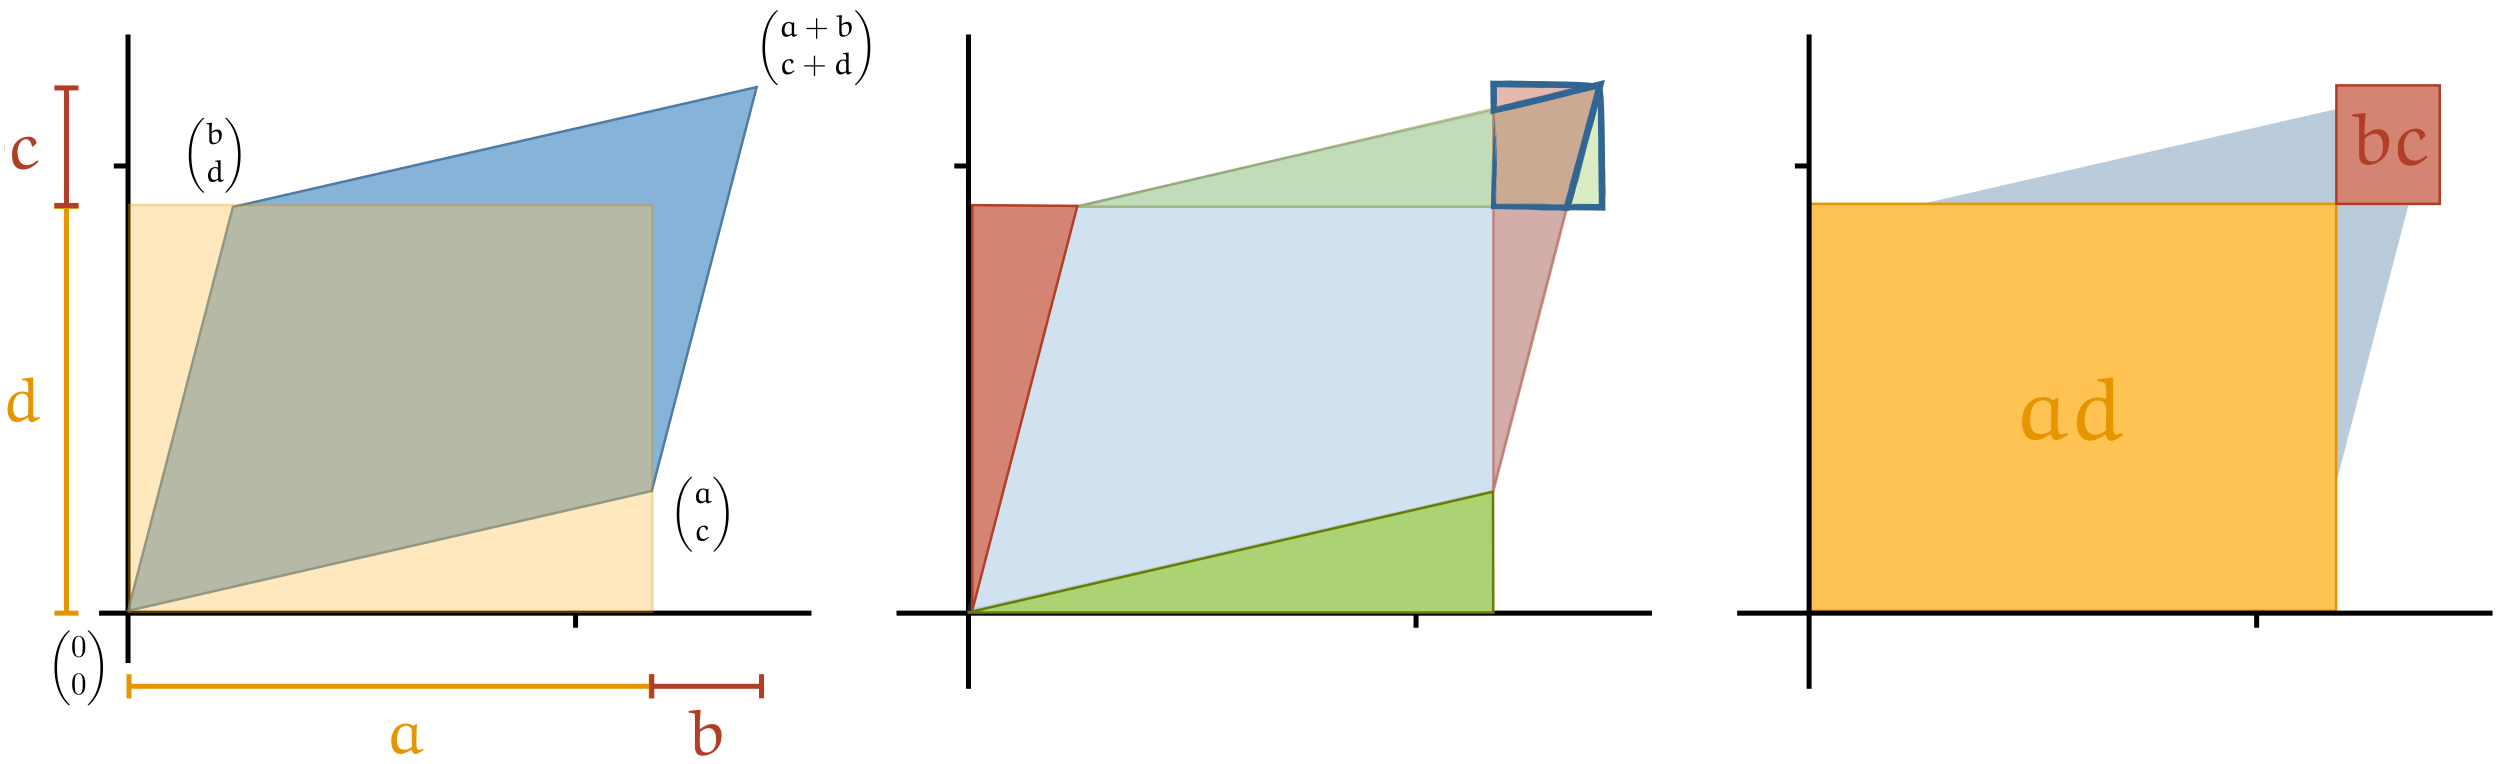 <?xml version="1.0" encoding="UTF-8"?>
<svg xmlns="http://www.w3.org/2000/svg" xmlns:xlink="http://www.w3.org/1999/xlink" width="771.194pt" height="235.691pt" viewBox="0 0 771.194 235.691" version="1.1">
<defs>
<g>
<symbol overflow="visible" id="glyph0-0">
<path style="stroke:none;" d=""/>
</symbol>
<symbol overflow="visible" id="glyph0-1">
<path style="stroke:none;" d="M 5.078 11.172 C 5.078 7.375 4.203 3.578 1.766 0.688 C 1.562 0.469 1.203 0.078 0.812 -0.266 C 0.688 -0.391 0.672 -0.391 0.531 -0.391 C 0.422 -0.391 0.344 -0.391 0.344 -0.281 C 0.344 -0.25 0.375 -0.219 0.391 -0.188 C 0.734 0.156 1.375 0.797 2.016 1.844 C 3.578 4.328 4.281 7.453 4.281 11.156 C 4.281 13.75 3.922 17.078 2.344 19.953 C 1.578 21.312 0.781 22.125 0.375 22.516 C 0.359 22.547 0.344 22.578 0.344 22.609 C 0.344 22.703 0.422 22.703 0.531 22.703 C 0.672 22.703 0.688 22.703 0.844 22.562 C 4.062 19.625 5.078 15.219 5.078 11.172 Z M 5.078 11.172 "/>
</symbol>
<symbol overflow="visible" id="glyph0-2">
<path style="stroke:none;" d="M 6.734 22.609 C 6.734 22.578 6.719 22.547 6.703 22.516 C 6.344 22.172 5.703 21.516 5.047 20.484 C 3.5 18 2.797 14.875 2.797 11.172 C 2.797 8.578 3.141 5.234 4.734 2.375 C 5.5 1 6.281 0.219 6.703 -0.219 C 6.734 -0.234 6.734 -0.266 6.734 -0.281 C 6.734 -0.391 6.672 -0.391 6.531 -0.391 C 6.406 -0.391 6.375 -0.391 6.234 -0.234 C 3.016 2.688 2 7.109 2 11.156 C 2 14.938 2.875 18.75 5.312 21.625 C 5.5 21.844 5.875 22.25 6.266 22.594 C 6.375 22.703 6.406 22.703 6.531 22.703 C 6.672 22.703 6.734 22.703 6.734 22.609 Z M 6.734 22.609 "/>
</symbol>
<symbol overflow="visible" id="glyph1-0">
<path style="stroke:none;" d=""/>
</symbol>
<symbol overflow="visible" id="glyph1-1">
<path style="stroke:none;" d="M 4.172 -4.141 C 3.859 -4.375 3.453 -4.484 3.141 -4.484 C 1.5 -4.484 0.844 -3.141 0.844 -1.781 C 0.844 -0.922 1.188 0.109 2.266 0.109 C 2.812 0.109 3.359 -0.188 3.828 -0.484 L 3.969 -0.453 C 4.031 -0.125 4.172 0.109 4.531 0.109 C 4.828 0.109 5.344 -0.219 5.734 -0.438 L 5.672 -0.672 C 5.469 -0.594 5.172 -0.5 5.047 -0.5 C 4.531 -0.5 4.672 -1.703 4.672 -2.297 C 4.672 -3 4.688 -3.703 4.719 -4.406 L 4.672 -4.453 Z M 3.953 -0.953 C 3.672 -0.734 3.312 -0.516 2.938 -0.516 C 2.578 -0.516 2.188 -0.594 1.984 -0.922 C 1.766 -1.25 1.703 -1.672 1.719 -2.062 C 1.734 -3.047 2.016 -3.578 2.234 -3.781 C 2.484 -4.016 2.797 -4.141 3.141 -4.141 C 3.391 -4.141 3.625 -4.016 3.797 -3.828 C 3.953 -3.672 3.953 -3.422 3.953 -3.172 Z M 3.953 -0.953 "/>
</symbol>
<symbol overflow="visible" id="glyph1-2">
<path style="stroke:none;" d="M 0.266 -6.359 L 0.266 -6.156 C 1.094 -6.031 1.172 -6.109 1.172 -5.766 L 1.172 -1.188 C 1.172 -0.109 1.797 0.094 2.297 0.094 C 3.391 0.094 4.516 -0.672 4.844 -1.703 C 4.984 -2.125 5.031 -2.547 5.031 -2.969 C 5.031 -3.766 4.578 -4.5 3.672 -4.5 C 3.016 -4.5 2.469 -4.172 1.953 -3.797 L 1.875 -3.844 C 1.875 -3.953 1.875 -4.047 1.875 -4.156 C 1.875 -4.953 1.922 -5.734 2 -6.516 L 1.938 -6.578 L 0.312 -6.406 Z M 1.906 -3.344 C 2.281 -3.672 2.719 -3.906 3.219 -3.906 C 3.594 -3.906 3.828 -3.688 3.953 -3.5 C 4.078 -3.297 4.234 -2.891 4.234 -2.188 C 4.234 -1.297 3.844 -0.359 2.812 -0.359 C 1.969 -0.359 1.875 -1.109 1.875 -2.203 C 1.875 -2.578 1.891 -3.016 1.906 -3.344 Z M 1.906 -3.344 "/>
</symbol>
<symbol overflow="visible" id="glyph1-3">
<path style="stroke:none;" d="M 4.188 -1.094 L 4.094 -1.109 C 3.672 -0.75 3.203 -0.453 2.625 -0.453 C 1.5 -0.453 1.266 -1.562 1.266 -2.391 C 1.266 -3.234 1.703 -4.203 2.516 -4.203 C 2.938 -4.203 3.25 -3.828 3.344 -3.172 L 3.5 -3.125 L 4.016 -3.625 C 3.969 -4.172 3.531 -4.578 2.906 -4.578 C 1.484 -4.578 0.469 -3.531 0.469 -2.094 C 0.469 -1.141 0.562 0.188 2.141 0.188 C 3 0.188 3.703 -0.344 4.297 -0.922 Z M 4.188 -1.094 "/>
</symbol>
<symbol overflow="visible" id="glyph1-4">
<path style="stroke:none;" d="M 3.016 -6.359 L 3.031 -6.141 C 3.344 -6.141 3.797 -6.125 3.906 -5.797 C 3.969 -5.547 3.969 -4.844 3.969 -4.344 L 3.906 -4.297 C 3.641 -4.391 3.391 -4.453 3.109 -4.453 C 1.547 -4.453 0.828 -3.078 0.828 -1.734 C 0.828 -0.875 1.172 0.172 2.266 0.172 C 2.828 0.172 3.453 -0.188 3.938 -0.516 C 3.953 -0.188 4.125 0.188 4.5 0.188 C 4.875 0.188 5.375 -0.156 5.75 -0.422 L 5.672 -0.641 C 5.484 -0.562 5.172 -0.469 5.078 -0.469 C 4.797 -0.469 4.734 -0.781 4.719 -1.062 L 4.719 -6.5 L 4.641 -6.578 L 3.078 -6.391 Z M 3.938 -0.922 C 3.672 -0.656 3.141 -0.469 2.797 -0.469 C 1.938 -0.469 1.672 -1.281 1.672 -1.953 C 1.672 -2.859 2 -4.125 3.078 -4.125 C 3.875 -4.125 3.969 -3.5 3.969 -2.984 Z M 3.938 -0.922 "/>
</symbol>
<symbol overflow="visible" id="glyph2-0">
<path style="stroke:none;" d=""/>
</symbol>
<symbol overflow="visible" id="glyph2-1">
<path style="stroke:none;" d="M 3.812 -2.656 L 3.812 -5.641 L 3.422 -5.578 L 3.422 -2.656 L 0.516 -2.656 L 0.438 -2.266 L 3.422 -2.266 L 3.422 0.719 L 3.812 0.641 L 3.812 -2.266 L 6.781 -2.266 L 6.828 -2.656 Z M 3.812 -2.656 "/>
</symbol>
<symbol overflow="visible" id="glyph3-0">
<path style="stroke:none;" d=""/>
</symbol>
<symbol overflow="visible" id="glyph3-1">
<path style="stroke:none;" d="M 4.422 -3.078 C 4.422 -3.844 4.375 -4.625 4.047 -5.328 C 3.594 -6.25 2.812 -6.406 2.406 -6.406 C 1.828 -6.406 1.125 -6.156 0.734 -5.266 C 0.422 -4.594 0.375 -3.844 0.375 -3.078 C 0.375 -2.359 0.406 -1.484 0.812 -0.766 C 1.219 0.016 1.922 0.219 2.391 0.219 C 2.922 0.219 3.641 0.016 4.078 -0.906 C 4.375 -1.562 4.422 -2.312 4.422 -3.078 Z M 2.391 0 C 2.016 0 1.453 -0.234 1.281 -1.172 C 1.172 -1.734 1.172 -2.625 1.172 -3.203 C 1.172 -3.812 1.172 -4.453 1.25 -4.969 C 1.438 -6.109 2.156 -6.203 2.391 -6.203 C 2.719 -6.203 3.344 -6.031 3.531 -5.078 C 3.625 -4.531 3.625 -3.797 3.625 -3.203 C 3.625 -2.469 3.625 -1.812 3.516 -1.203 C 3.375 -0.281 2.828 0 2.391 0 Z M 2.391 0 "/>
</symbol>
<symbol overflow="visible" id="glyph4-0">
<path style="stroke:none;" d=""/>
</symbol>
<symbol overflow="visible" id="glyph4-1">
<path style="stroke:none;" d="M 12.047 -11.969 C 11.156 -12.609 9.953 -12.953 9.062 -12.953 C 4.344 -12.953 2.453 -9.062 2.453 -5.141 C 2.453 -2.641 3.453 0.328 6.531 0.328 C 8.156 0.328 9.703 -0.531 11.062 -1.422 L 11.484 -1.312 C 11.656 -0.359 12.047 0.328 13.078 0.328 C 13.969 0.328 15.469 -0.609 16.578 -1.281 L 16.375 -1.938 C 15.797 -1.719 14.969 -1.438 14.578 -1.438 C 13.078 -1.438 13.484 -4.922 13.484 -6.641 C 13.484 -8.672 13.547 -10.672 13.656 -12.703 L 13.516 -12.828 Z M 11.438 -2.75 C 10.594 -2.109 9.562 -1.5 8.484 -1.5 C 7.453 -1.5 6.312 -1.719 5.734 -2.641 C 5.094 -3.609 4.922 -4.812 4.953 -5.969 C 5 -8.781 5.812 -10.312 6.453 -10.922 C 7.172 -11.609 8.094 -11.969 9.094 -11.969 C 9.797 -11.969 10.484 -11.578 10.984 -11.062 C 11.438 -10.578 11.438 -9.859 11.438 -9.141 Z M 11.438 -2.75 "/>
</symbol>
<symbol overflow="visible" id="glyph4-2">
<path style="stroke:none;" d="M 8.734 -18.328 L 8.766 -17.719 C 9.672 -17.719 10.984 -17.703 11.297 -16.719 C 11.484 -16 11.453 -14 11.484 -12.531 L 11.297 -12.422 C 10.547 -12.672 9.797 -12.828 8.984 -12.828 C 4.484 -12.828 2.391 -8.891 2.391 -5 C 2.391 -2.531 3.359 0.5 6.531 0.5 C 8.172 0.5 9.953 -0.531 11.375 -1.5 C 11.438 -0.531 11.938 0.531 13.016 0.531 C 14.094 0.531 15.516 -0.469 16.609 -1.219 L 16.375 -1.859 C 15.828 -1.641 14.969 -1.328 14.688 -1.328 C 13.844 -1.328 13.688 -2.25 13.625 -3.062 L 13.625 -18.75 L 13.406 -19 L 8.875 -18.453 Z M 11.375 -2.641 C 10.625 -1.891 9.062 -1.328 8.094 -1.328 C 5.594 -1.328 4.812 -3.688 4.812 -5.641 C 4.812 -8.25 5.75 -11.891 8.875 -11.891 C 11.188 -11.891 11.484 -10.109 11.484 -8.609 Z M 11.375 -2.641 "/>
</symbol>
<symbol overflow="visible" id="glyph5-0">
<path style="stroke:none;" d=""/>
</symbol>
<symbol overflow="visible" id="glyph5-1">
<path style="stroke:none;" d="M 8.5 -8.453 C 7.875 -8.906 7.031 -9.141 6.406 -9.141 C 3.062 -9.141 1.734 -6.391 1.734 -3.625 C 1.734 -1.859 2.438 0.234 4.609 0.234 C 5.75 0.234 6.859 -0.375 7.812 -1 L 8.109 -0.922 C 8.234 -0.25 8.5 0.234 9.234 0.234 C 9.859 0.234 10.922 -0.438 11.703 -0.906 L 11.562 -1.375 C 11.156 -1.219 10.562 -1.016 10.297 -1.016 C 9.234 -1.016 9.531 -3.469 9.531 -4.688 C 9.531 -6.125 9.562 -7.531 9.641 -8.969 L 9.547 -9.062 Z M 8.078 -1.938 C 7.484 -1.484 6.75 -1.062 5.984 -1.062 C 5.266 -1.062 4.453 -1.219 4.047 -1.859 C 3.594 -2.547 3.469 -3.391 3.5 -4.219 C 3.531 -6.203 4.109 -7.281 4.562 -7.719 C 5.062 -8.203 5.719 -8.453 6.422 -8.453 C 6.906 -8.453 7.406 -8.188 7.766 -7.812 C 8.078 -7.484 8.078 -6.969 8.078 -6.453 Z M 8.078 -1.938 "/>
</symbol>
<symbol overflow="visible" id="glyph5-2">
<path style="stroke:none;" d="M 6.172 -12.953 L 6.188 -12.516 C 6.828 -12.516 7.766 -12.5 7.969 -11.812 C 8.109 -11.297 8.094 -9.891 8.109 -8.844 L 7.969 -8.766 C 7.438 -8.953 6.906 -9.062 6.344 -9.062 C 3.156 -9.062 1.688 -6.281 1.688 -3.531 C 1.688 -1.781 2.375 0.359 4.609 0.359 C 5.781 0.359 7.031 -0.375 8.031 -1.062 C 8.078 -0.375 8.422 0.375 9.188 0.375 C 9.953 0.375 10.953 -0.328 11.719 -0.859 L 11.562 -1.312 C 11.172 -1.156 10.562 -0.938 10.375 -0.938 C 9.781 -0.938 9.656 -1.594 9.625 -2.156 L 9.625 -13.25 L 9.469 -13.422 L 6.266 -13.031 Z M 8.031 -1.859 C 7.5 -1.328 6.406 -0.938 5.719 -0.938 C 3.953 -0.938 3.391 -2.609 3.391 -3.984 C 3.391 -5.828 4.062 -8.406 6.266 -8.406 C 7.891 -8.406 8.109 -7.141 8.109 -6.078 Z M 8.031 -1.859 "/>
</symbol>
<symbol overflow="visible" id="glyph6-0">
<path style="stroke:none;" d=""/>
</symbol>
<symbol overflow="visible" id="glyph6-1">
<path style="stroke:none;" d="M 0.625 -15.266 L 0.625 -14.781 C 2.609 -14.484 2.797 -14.641 2.797 -13.828 L 2.797 -2.844 C 2.797 -0.281 4.328 0.234 5.5 0.234 C 8.141 0.234 10.844 -1.609 11.641 -4.094 C 11.969 -5.078 12.094 -6.094 12.094 -7.109 C 12.094 -9.047 10.984 -10.812 8.828 -10.812 C 7.25 -10.812 5.922 -10.016 4.688 -9.094 L 4.484 -9.219 C 4.484 -9.469 4.484 -9.719 4.484 -9.969 C 4.484 -11.875 4.625 -13.734 4.812 -15.641 L 4.672 -15.797 L 0.766 -15.375 Z M 4.578 -8.016 C 5.484 -8.797 6.516 -9.375 7.734 -9.375 C 8.625 -9.375 9.172 -8.844 9.469 -8.391 C 9.797 -7.891 10.172 -6.922 10.172 -5.25 C 10.172 -3.125 9.219 -0.875 6.766 -0.875 C 4.734 -0.875 4.484 -2.672 4.484 -5.281 C 4.484 -6.188 4.531 -7.234 4.578 -8.016 Z M 4.578 -8.016 "/>
</symbol>
<symbol overflow="visible" id="glyph6-2">
<path style="stroke:none;" d="M 10.047 -2.625 L 9.844 -2.672 C 8.828 -1.797 7.672 -1.078 6.312 -1.078 C 3.609 -1.078 3.047 -3.734 3.047 -5.734 C 3.047 -7.766 4.094 -10.062 6.047 -10.062 C 7.047 -10.062 7.812 -9.172 8.016 -7.625 L 8.406 -7.484 L 9.656 -8.703 C 9.516 -10.016 8.484 -10.969 6.984 -10.969 C 3.562 -10.969 1.125 -8.469 1.125 -5.016 C 1.125 -2.719 1.359 0.438 5.125 0.438 C 7.188 0.438 8.875 -0.812 10.312 -2.219 Z M 10.047 -2.625 "/>
</symbol>
<symbol overflow="visible" id="glyph7-0">
<path style="stroke:none;" d=""/>
</symbol>
<symbol overflow="visible" id="glyph7-1">
<path style="stroke:none;" d="M 0.547 -13.516 L 0.547 -13.094 C 2.312 -12.828 2.484 -12.969 2.484 -12.25 L 2.484 -2.516 C 2.484 -0.25 3.828 0.203 4.875 0.203 C 7.203 0.203 9.609 -1.438 10.328 -3.625 C 10.609 -4.5 10.719 -5.406 10.719 -6.297 C 10.719 -8.016 9.734 -9.578 7.828 -9.578 C 6.438 -9.578 5.25 -8.875 4.156 -8.062 L 3.969 -8.156 C 3.969 -8.391 3.969 -8.609 3.969 -8.828 C 3.969 -10.516 4.094 -12.172 4.266 -13.844 L 4.141 -13.984 L 0.672 -13.625 Z M 4.062 -7.094 C 4.859 -7.797 5.781 -8.297 6.859 -8.297 C 7.641 -8.297 8.125 -7.828 8.406 -7.422 C 8.688 -7 9.016 -6.141 9.016 -4.641 C 9.016 -2.766 8.172 -0.781 6 -0.781 C 4.203 -0.781 3.969 -2.375 3.969 -4.688 C 3.969 -5.484 4.016 -6.406 4.062 -7.094 Z M 4.062 -7.094 "/>
</symbol>
<symbol overflow="visible" id="glyph7-2">
<path style="stroke:none;" d="M 8.906 -2.328 L 8.719 -2.375 C 7.828 -1.594 6.797 -0.969 5.594 -0.969 C 3.203 -0.969 2.703 -3.312 2.703 -5.078 C 2.703 -6.875 3.625 -8.922 5.359 -8.922 C 6.25 -8.922 6.922 -8.125 7.109 -6.75 L 7.453 -6.625 L 8.562 -7.703 C 8.438 -8.875 7.516 -9.719 6.188 -9.719 C 3.156 -9.719 1 -7.5 1 -4.438 C 1 -2.406 1.203 0.391 4.547 0.391 C 6.375 0.391 7.859 -0.719 9.141 -1.969 Z M 8.906 -2.328 "/>
</symbol>
</g>
<filter id="alpha" filterUnits="objectBoundingBox" x="0%" y="0%" width="100%" height="100%">
  <feColorMatrix type="matrix" in="SourceGraphic" values="0 0 0 0 1 0 0 0 0 1 0 0 0 0 1 0 0 0 1 0"/>
</filter>
<mask id="mask0">
  <g filter="url(#alpha)">
<rect x="0" y="0" width="771.194" height="235.691" style="fill:rgb(0%,0%,0%);fill-opacity:0.333;stroke:none;"/>
  </g>
</mask>
<clipPath id="clip2">
  <path d="M 0.562 0.418 L 198.562 0.418 L 198.562 166.418 L 0.562 166.418 Z M 0.562 0.418 "/>
</clipPath>
<clipPath id="clip1">
  <rect x="0" y="0" width="199" height="167"/>
</clipPath>
<g id="surface5" clip-path="url(#clip1)">
<path style=" stroke:none;fill-rule:nonzero;fill:rgb(45.097%,65.491%,82.745%);fill-opacity:1;" d="M 35.133 39.828 L 196.777 2.863 L 164.402 127.402 L 2.758 164.371 Z M 35.133 39.828 "/>
<g clip-path="url(#clip2)" clip-rule="nonzero">
<path style="fill:none;stroke-width:1;stroke-linecap:butt;stroke-linejoin:miter;stroke:rgb(19.215%,39.999%,57.648%);stroke-opacity:1;stroke-miterlimit:4;" d="M 41.752 47.715 L 250.221 0.002 L 208.467 160.752 L -0.001 208.47 Z M 41.752 47.715 " transform="matrix(0.775,0,0,0.775,2.759,2.861)"/>
</g>
</g>
<mask id="mask1">
  <g filter="url(#alpha)">
<rect x="0" y="0" width="771.194" height="235.691" style="fill:rgb(0%,0%,0%);fill-opacity:0.445;stroke:none;"/>
  </g>
</mask>
<clipPath id="clip4">
  <path d="M 0.562 0.418 L 166.562 0.418 L 166.562 42.418 L 0.562 42.418 Z M 0.562 0.418 "/>
</clipPath>
<clipPath id="clip3">
  <rect x="0" y="0" width="167" height="43"/>
</clipPath>
<g id="surface8" clip-path="url(#clip3)">
<path style=" stroke:none;fill-rule:nonzero;fill:rgb(67.451%,82.745%,45.097%);fill-opacity:1;" d="M 164.168 2.77 L 164.359 40.766 L 2.176 40.766 Z M 164.168 2.77 "/>
<g clip-path="url(#clip4)" clip-rule="nonzero">
<path style="fill:none;stroke-width:1;stroke-linecap:butt;stroke-linejoin:miter;stroke:rgb(40.392%,49.019%,0%);stroke-opacity:1;stroke-miterlimit:4;" d="M 208.918 0 L 209.164 49.044 L 0.001 49.044 Z M 208.918 0 " transform="matrix(0.775,0,0,0.775,2.175,2.769)"/>
</g>
</g>
<mask id="mask2">
  <g filter="url(#alpha)">
<rect x="0" y="0" width="771.194" height="235.691" style="fill:rgb(0%,0%,0%);fill-opacity:0.573;stroke:none;"/>
  </g>
</mask>
<clipPath id="clip6">
  <path d="M 0.562 0.418 L 37.562 0.418 L 37.562 129.418 L 0.562 129.418 Z M 0.562 0.418 "/>
</clipPath>
<clipPath id="clip5">
  <rect x="0" y="0" width="38" height="130"/>
</clipPath>
<g id="surface11" clip-path="url(#clip5)">
<path style=" stroke:none;fill-rule:nonzero;fill:rgb(82.745%,51.765%,45.097%);fill-opacity:1;" d="M 2.711 2.344 L 35.152 2.578 L 2.711 127.336 Z M 2.711 2.344 "/>
<g clip-path="url(#clip6)" clip-rule="nonzero">
<path style="fill:none;stroke-width:1;stroke-linecap:butt;stroke-linejoin:miter;stroke:rgb(69.412%,24.313%,14.902%);stroke-opacity:1;stroke-miterlimit:4;" d="M -0.002 -0.002 L 41.842 0.3 L -0.002 161.332 Z M -0.002 -0.002 " transform="matrix(0.775,0,0,0.775,2.713,2.345)"/>
</g>
</g>
<mask id="mask3">
  <g filter="url(#alpha)">
<rect x="0" y="0" width="771.194" height="235.691" style="fill:rgb(0%,0%,0%);fill-opacity:0.857;stroke:none;"/>
  </g>
</mask>
<clipPath id="clip8">
  <path d="M 0.562 0.418 L 198.562 0.418 L 198.562 166.418 L 0.562 166.418 Z M 0.562 0.418 "/>
</clipPath>
<clipPath id="clip7">
  <rect x="0" y="0" width="199" height="167"/>
</clipPath>
<g id="surface14" clip-path="url(#clip7)">
<path style=" stroke:none;fill-rule:nonzero;fill:rgb(45.097%,65.491%,82.745%);fill-opacity:1;" d="M 34.867 39.828 L 196.512 2.863 L 164.137 127.402 L 2.492 164.371 Z M 34.867 39.828 "/>
<g clip-path="url(#clip8)" clip-rule="nonzero">
<path style="fill:none;stroke-width:1;stroke-linecap:butt;stroke-linejoin:miter;stroke:rgb(19.215%,39.999%,57.648%);stroke-opacity:1;stroke-miterlimit:4;" d="M 41.752 47.715 L 250.221 0.002 L 208.467 160.752 L -0.001 208.47 Z M 41.752 47.715 " transform="matrix(0.775,0,0,0.775,2.493,2.861)"/>
</g>
</g>
<clipPath id="clip9">
  <path d="M 232.055 3.004 L 240 3.004 L 240 26.348 L 232.055 26.348 Z M 232.055 3.004 "/>
</clipPath>
<clipPath id="clip10">
  <path d="M 263 3.004 L 268.59 3.004 L 268.59 26.348 L 263 26.348 Z M 263 3.004 "/>
</clipPath>
<clipPath id="clip11">
  <path d="M 206.066 147 L 214 147 L 214 170.266 L 206.066 170.266 Z M 206.066 147 "/>
</clipPath>
<clipPath id="clip12">
  <path d="M 220 147 L 229.914 147 L 229.914 170.266 L 220 170.266 Z M 220 147 "/>
</clipPath>
<clipPath id="clip13">
  <path d="M 55.004 36.191 L 63 36.191 L 63 59.535 L 55.004 59.535 Z M 55.004 36.191 "/>
</clipPath>
<clipPath id="clip14">
  <path d="M 69 36.191 L 78.848 36.191 L 78.848 59.535 L 69 59.535 Z M 69 36.191 "/>
</clipPath>
<clipPath id="clip15">
  <path d="M 16.793 194.309 L 22 194.309 L 22 217.652 L 16.793 217.652 Z M 16.793 194.309 "/>
</clipPath>
<clipPath id="clip16">
  <path d="M 27 194.309 L 34.449 194.309 L 34.449 217.652 L 27 217.652 Z M 27 194.309 "/>
</clipPath>
<mask id="mask4">
  <g filter="url(#alpha)">
<rect x="0" y="0" width="771.194" height="235.691" style="fill:rgb(0%,0%,0%);fill-opacity:0.333;stroke:none;"/>
  </g>
</mask>
<clipPath id="clip18">
  <path d="M 0.562 0.418 L 199.562 0.418 L 199.562 166.418 L 0.562 166.418 Z M 0.562 0.418 "/>
</clipPath>
<clipPath id="clip17">
  <rect x="0" y="0" width="200" height="167"/>
</clipPath>
<g id="surface17" clip-path="url(#clip17)">
<path style=" stroke:none;fill-rule:nonzero;fill:rgb(19.215%,39.999%,57.648%);fill-opacity:1;" d="M 35.441 39.828 L 197.086 2.863 L 164.711 127.402 L 3.066 164.371 Z M 35.441 39.828 "/>
<g clip-path="url(#clip18)" clip-rule="nonzero">
<path style="fill:none;stroke-width:1;stroke-linecap:butt;stroke-linejoin:miter;stroke:rgb(19.215%,39.999%,57.648%);stroke-opacity:1;stroke-miterlimit:4;" d="M 41.753 47.715 L 250.222 0.002 L 208.469 160.752 L 0 208.47 Z M 41.753 47.715 " transform="matrix(0.775,0,0,0.775,3.066,2.861)"/>
</g>
</g>
<clipPath id="clip19">
  <path d="M 623.285 116.348 L 655 116.348 L 655 136 L 623.285 136 Z M 623.285 116.348 "/>
</clipPath>
<clipPath id="clip20">
  <path d="M 120.355 218.855 L 131.582 218.855 L 131.582 232.973 L 120.355 232.973 Z M 120.355 218.855 "/>
</clipPath>
<clipPath id="clip21">
  <path d="M 1.281 116.348 L 12.512 116.348 L 12.512 130.465 L 1.281 130.465 Z M 1.281 116.348 "/>
</clipPath>
<mask id="mask5">
  <g filter="url(#alpha)">
<rect x="0" y="0" width="771.194" height="235.691" style="fill:rgb(0%,0%,0%);fill-opacity:0.383;stroke:none;"/>
  </g>
</mask>
<clipPath id="clip22">
  <rect x="0" y="0" width="167" height="130"/>
</clipPath>
<g id="surface20" clip-path="url(#clip22)">
<path style=" stroke:none;fill-rule:nonzero;fill:rgb(100%,76.471%,32.549%);fill-opacity:1;" d="M 2.879 127.719 L 164.293 127.719 L 164.293 2.242 L 2.879 2.242 Z M 2.879 127.719 "/>
<path style="fill:none;stroke-width:1;stroke-linecap:butt;stroke-linejoin:miter;stroke:rgb(90.196%,58.432%,0%);stroke-opacity:1;stroke-miterlimit:4;" d="M -0.002 -0.002 L 208.169 -0.002 L 208.169 161.958 L -0.002 161.958 Z M -0.002 -0.002 " transform="matrix(0.775,0,0,0.775,2.881,2.244)"/>
</g>
<clipPath id="clip23">
  <path d="M 725 34.785 L 748.836 34.785 L 748.836 51.398 L 725 51.398 Z M 725 34.785 "/>
</clipPath>
<clipPath id="clip24">
  <path d="M 212 218.855 L 224.023 218.855 L 224.023 233.57 L 212 233.57 Z M 212 218.855 "/>
</clipPath>
<clipPath id="clip25">
  <path d="M 1.281 37.828 L 11.844 37.828 L 11.844 52.543 L 1.281 52.543 Z M 1.281 37.828 "/>
</clipPath>
</defs>
<g id="surface1">
<rect x="0" y="0" width="771.194" height="235.691" style="fill:rgb(100%,100%,100%);fill-opacity:1;stroke:none;"/>
<path style="fill:none;stroke-width:2;stroke-linecap:butt;stroke-linejoin:miter;stroke:rgb(0%,0%,0%);stroke-opacity:1;stroke-miterlimit:4;" d="M 0.001 -0.001 L 260.452 -0.001 " transform="matrix(0,-0.775,0.775,0,298.759,212.474)"/>
<path style="fill:none;stroke-width:2;stroke-linecap:butt;stroke-linejoin:miter;stroke:rgb(0%,0%,0%);stroke-opacity:1;stroke-miterlimit:4;" d="M -0.001 -0.001 L 300.69 -0.001 " transform="matrix(-0.775,0,0,-0.775,509.589,189.143)"/>
<path style="fill:none;stroke-width:2;stroke-linecap:butt;stroke-linejoin:miter;stroke:rgb(0%,0%,0%);stroke-opacity:1;stroke-miterlimit:4;" d="M 0 -0.002 L 5.819 -0.002 " transform="matrix(0,-0.775,0.775,0,436.818,193.652)"/>
<path style="fill:none;stroke-width:2;stroke-linecap:butt;stroke-linejoin:miter;stroke:rgb(0%,0%,0%);stroke-opacity:1;stroke-miterlimit:4;" d="M 0.001 0.001 L 5.654 0.001 " transform="matrix(-0.775,0,0,-0.775,298.759,51.2)"/>
<use xlink:href="#surface5" transform="matrix(1,0,0,1,296,24)" mask="url(#mask0)"/>
<path style="fill-rule:nonzero;fill:rgb(67.451%,82.745%,45.097%);fill-opacity:1;stroke-width:1;stroke-linecap:butt;stroke-linejoin:miter;stroke:rgb(40.392%,49.019%,0%);stroke-opacity:1;stroke-miterlimit:4;" d="M 209.088 0.001 L 209.164 48.086 L -0 48.086 Z M 209.088 0.001 " transform="matrix(0.775,0,0,0.775,298.527,151.683)"/>
<path style="fill-rule:nonzero;fill:rgb(82.745%,51.765%,45.097%);fill-opacity:1;stroke-width:1;stroke-linecap:butt;stroke-linejoin:miter;stroke:rgb(69.412%,24.313%,14.902%);stroke-opacity:1;stroke-miterlimit:4;" d="M 0 -0.001 L 41.839 0.297 L 0 161.328 Z M 0 -0.001 " transform="matrix(0.775,0,0,0.775,299.922,63.282)"/>
<use xlink:href="#surface8" transform="matrix(1,0,0,1,330,23)" mask="url(#mask1)"/>
<use xlink:href="#surface11" transform="matrix(1,0,0,1,458,24)" mask="url(#mask2)"/>
<path style="fill:none;stroke-width:2;stroke-linecap:butt;stroke-linejoin:miter;stroke:rgb(0%,0%,0%);stroke-opacity:1;stroke-miterlimit:4;" d="M 0 -0.001 L 250.22 -0.001 " transform="matrix(0,-0.775,0.775,0,39.493,204.543)"/>
<path style="fill:none;stroke-width:2;stroke-linecap:butt;stroke-linejoin:miter;stroke:rgb(0%,0%,0%);stroke-opacity:1;stroke-miterlimit:4;" d="M -0.001 -0.001 L 283.561 -0.001 " transform="matrix(-0.775,0,0,-0.775,250.324,189.143)"/>
<path style="fill:none;stroke-width:2;stroke-linecap:butt;stroke-linejoin:miter;stroke:rgb(0%,0%,0%);stroke-opacity:1;stroke-miterlimit:4;" d="M 0 -0.002 L 5.819 -0.002 " transform="matrix(0,-0.775,0.775,0,177.552,193.652)"/>
<path style="fill:none;stroke-width:2;stroke-linecap:butt;stroke-linejoin:miter;stroke:rgb(0%,0%,0%);stroke-opacity:1;stroke-miterlimit:4;" d="M 0.001 0.001 L 5.653 0.001 " transform="matrix(-0.775,0,0,-0.775,39.493,51.2)"/>
<use xlink:href="#surface14" transform="matrix(1,0,0,1,37,24)" mask="url(#mask3)"/>
<path style="fill:none;stroke-width:2;stroke-linecap:butt;stroke-linejoin:miter;stroke:rgb(90.196%,58.432%,0%);stroke-opacity:1;stroke-miterlimit:4;" d="M 1.482 0.001 L 208.686 0.001 " transform="matrix(0.775,0,0,0.775,38.874,211.699)"/>
<path style="fill:none;stroke-width:1.25;stroke-linecap:butt;stroke-linejoin:miter;stroke:rgb(90.196%,58.432%,0%);stroke-opacity:1;stroke-miterlimit:10;" d="M -0 -0.001 L 6 -0.001 " transform="matrix(0,-1.24,1.241,0,200.904,215.417)"/>
<path style="fill:none;stroke-width:1.25;stroke-linecap:butt;stroke-linejoin:miter;stroke:rgb(90.196%,58.432%,0%);stroke-opacity:1;stroke-miterlimit:10;" d="M 0 -0 L 6 -0 " transform="matrix(0,1.24,-1.241,0,39.805,207.98)"/>
<path style="fill:none;stroke-width:2;stroke-linecap:butt;stroke-linejoin:miter;stroke:rgb(69.412%,24.313%,14.902%);stroke-opacity:1;stroke-miterlimit:4;" d="M 1.479 0.001 L 44.583 0.001 " transform="matrix(0.775,0,0,0.775,200.13,211.699)"/>
<path style="fill:none;stroke-width:1.25;stroke-linecap:butt;stroke-linejoin:miter;stroke:rgb(69.412%,24.313%,14.902%);stroke-opacity:1;stroke-miterlimit:10;" d="M -0 -0 L 6 -0 " transform="matrix(0,-1.24,1.241,0,234.914,215.417)"/>
<path style="fill:none;stroke-width:1.25;stroke-linecap:butt;stroke-linejoin:miter;stroke:rgb(69.412%,24.313%,14.902%);stroke-opacity:1;stroke-miterlimit:10;" d="M 0 -0.001 L 6 -0.001 " transform="matrix(0,1.24,-1.241,0,201.061,207.98)"/>
<path style="fill:none;stroke-width:2;stroke-linecap:butt;stroke-linejoin:miter;stroke:rgb(90.196%,58.432%,0%);stroke-opacity:1;stroke-miterlimit:4;" d="M 1.481 -0.002 L 162.846 -0.002 " transform="matrix(0,-0.775,0.775,0,20.502,190.073)"/>
<path style="fill:none;stroke-width:1.25;stroke-linecap:butt;stroke-linejoin:miter;stroke:rgb(90.196%,58.432%,0%);stroke-opacity:1;stroke-miterlimit:10;" d="M 0.001 0.001 L 5.999 0.001 " transform="matrix(-1.241,0,0,-1.24,24.224,63.692)"/>
<path style="fill:none;stroke-width:1.25;stroke-linecap:butt;stroke-linejoin:miter;stroke:rgb(90.196%,58.432%,0%);stroke-opacity:1;stroke-miterlimit:10;" d="M 0.001 0.001 L 5.999 0.001 " transform="matrix(1.241,0,0,1.24,16.78,189.143)"/>
<path style="fill:none;stroke-width:2;stroke-linecap:butt;stroke-linejoin:miter;stroke:rgb(69.412%,24.313%,14.902%);stroke-opacity:1;stroke-miterlimit:4;" d="M 1.481 -0.002 L 47.727 -0.002 " transform="matrix(0,-0.775,0.775,0,20.502,64.308)"/>
<path style="fill:none;stroke-width:1.25;stroke-linecap:butt;stroke-linejoin:miter;stroke:rgb(69.412%,24.313%,14.902%);stroke-opacity:1;stroke-miterlimit:10;" d="M 0.001 -0.001 L 5.999 -0.001 " transform="matrix(-1.241,0,0,-1.24,24.224,27.116)"/>
<path style="fill:none;stroke-width:1.25;stroke-linecap:butt;stroke-linejoin:miter;stroke:rgb(69.412%,24.313%,14.902%);stroke-opacity:1;stroke-miterlimit:10;" d="M 0.001 0.001 L 5.999 0.001 " transform="matrix(1.241,0,0,1.24,16.78,63.378)"/>
<g clip-path="url(#clip9)" clip-rule="nonzero">
<g style="fill:rgb(0%,0%,0%);fill-opacity:1;">
  <use xlink:href="#glyph0-1" x="221.831" y="3.548"/>
  <use xlink:href="#glyph0-2" x="233.198" y="3.548"/>
</g>
</g>
<g style="fill:rgb(0%,0%,0%);fill-opacity:1;">
  <use xlink:href="#glyph1-1" x="240.29" y="11.247"/>
</g>
<g style="fill:rgb(0%,0%,0%);fill-opacity:1;">
  <use xlink:href="#glyph2-1" x="248.297" y="11.247"/>
</g>
<g style="fill:rgb(0%,0%,0%);fill-opacity:1;">
  <use xlink:href="#glyph1-2" x="257.72" y="11.247"/>
</g>
<g style="fill:rgb(0%,0%,0%);fill-opacity:1;">
  <use xlink:href="#glyph1-3" x="240.806" y="22.796"/>
</g>
<g style="fill:rgb(0%,0%,0%);fill-opacity:1;">
  <use xlink:href="#glyph2-1" x="247.637" y="22.796"/>
</g>
<g style="fill:rgb(0%,0%,0%);fill-opacity:1;">
  <use xlink:href="#glyph1-4" x="257.059" y="22.796"/>
</g>
<g clip-path="url(#clip10)" clip-rule="nonzero">
<g style="fill:rgb(0%,0%,0%);fill-opacity:1;">
  <use xlink:href="#glyph0-1" x="263.393" y="3.548"/>
</g>
</g>
<g clip-path="url(#clip11)" clip-rule="nonzero">
<g style="fill:rgb(0%,0%,0%);fill-opacity:1;">
  <use xlink:href="#glyph0-1" x="195.384" y="147.466"/>
  <use xlink:href="#glyph0-2" x="206.751" y="147.466"/>
</g>
</g>
<g style="fill:rgb(0%,0%,0%);fill-opacity:1;">
  <use xlink:href="#glyph1-1" x="213.843" y="155.165"/>
</g>
<g style="fill:rgb(0%,0%,0%);fill-opacity:1;">
  <use xlink:href="#glyph1-3" x="214.431" y="166.714"/>
</g>
<g clip-path="url(#clip12)" clip-rule="nonzero">
<g style="fill:rgb(0%,0%,0%);fill-opacity:1;">
  <use xlink:href="#glyph0-1" x="219.709" y="147.466"/>
  <use xlink:href="#glyph0-2" x="231.076" y="147.466"/>
</g>
</g>
<g clip-path="url(#clip13)" clip-rule="nonzero">
<g style="fill:rgb(0%,0%,0%);fill-opacity:1;">
  <use xlink:href="#glyph0-1" x="44.866" y="36.735"/>
  <use xlink:href="#glyph0-2" x="56.232" y="36.735"/>
</g>
</g>
<g style="fill:rgb(0%,0%,0%);fill-opacity:1;">
  <use xlink:href="#glyph1-2" x="63.398" y="44.434"/>
</g>
<g style="fill:rgb(0%,0%,0%);fill-opacity:1;">
  <use xlink:href="#glyph1-4" x="63.325" y="55.983"/>
</g>
<g clip-path="url(#clip14)" clip-rule="nonzero">
<g style="fill:rgb(0%,0%,0%);fill-opacity:1;">
  <use xlink:href="#glyph0-1" x="69.143" y="36.735"/>
  <use xlink:href="#glyph0-2" x="80.51" y="36.735"/>
</g>
</g>
<g clip-path="url(#clip15)" clip-rule="nonzero">
<g style="fill:rgb(0%,0%,0%);fill-opacity:1;">
  <use xlink:href="#glyph0-2" x="14.8" y="194.852"/>
</g>
</g>
<g style="fill:rgb(0%,0%,0%);fill-opacity:1;">
  <use xlink:href="#glyph3-1" x="21.89" y="202.551"/>
</g>
<g style="fill:rgb(0%,0%,0%);fill-opacity:1;">
  <use xlink:href="#glyph3-1" x="21.89" y="214.1"/>
</g>
<g clip-path="url(#clip16)" clip-rule="nonzero">
<g style="fill:rgb(0%,0%,0%);fill-opacity:1;">
  <use xlink:href="#glyph0-1" x="26.706" y="194.852"/>
  <use xlink:href="#glyph0-2" x="38.073" y="194.852"/>
</g>
</g>
<path style="fill:none;stroke-width:2;stroke-linecap:butt;stroke-linejoin:miter;stroke:rgb(0%,0%,0%);stroke-opacity:1;stroke-miterlimit:4;" d="M 0 -0.001 L 5.819 -0.001 " transform="matrix(0,-0.775,0.775,0,696.125,193.652)"/>
<path style="fill:none;stroke-width:2;stroke-linecap:butt;stroke-linejoin:miter;stroke:rgb(0%,0%,0%);stroke-opacity:1;stroke-miterlimit:4;" d="M -0 0.001 L 5.652 0.001 " transform="matrix(-0.775,0,0,-0.775,558.066,51.2)"/>
<use xlink:href="#surface17" transform="matrix(1,0,0,1,555,24)" mask="url(#mask4)"/>
<path style=" stroke:none;fill-rule:nonzero;fill:rgb(100%,76.471%,32.549%);fill-opacity:1;" d="M 558.066 188.367 L 720.727 188.367 L 720.727 62.891 L 558.066 62.891 Z M 558.066 188.367 "/>
<path style="fill:none;stroke-width:1;stroke-linecap:butt;stroke-linejoin:miter;stroke:rgb(90.196%,58.432%,0%);stroke-opacity:1;stroke-miterlimit:4;" d="M 0 -0.002 L 209.778 -0.002 L 209.778 161.958 L 0 161.958 Z M 0 -0.002 " transform="matrix(0.775,0,0,0.775,558.066,62.892)"/>
<path style=" stroke:none;fill-rule:nonzero;fill:rgb(82.745%,51.765%,45.097%);fill-opacity:1;" d="M 720.727 62.891 L 752.621 62.891 L 752.621 26.34 L 720.727 26.34 Z M 720.727 62.891 "/>
<path style="fill:none;stroke-width:1;stroke-linecap:butt;stroke-linejoin:miter;stroke:rgb(69.412%,24.313%,14.902%);stroke-opacity:1;stroke-miterlimit:4;" d="M -0 -0.002 L 41.133 -0.002 L 41.133 47.176 L -0 47.176 Z M -0 -0.002 " transform="matrix(0.775,0,0,0.775,720.727,26.341)"/>
<path style="fill:none;stroke-width:2;stroke-linecap:butt;stroke-linejoin:miter;stroke:rgb(0%,0%,0%);stroke-opacity:1;stroke-miterlimit:4;" d="M 0.001 0 L 260.452 0 " transform="matrix(0,-0.775,0.775,0,558.066,212.474)"/>
<path style="fill:none;stroke-width:2;stroke-linecap:butt;stroke-linejoin:miter;stroke:rgb(0%,0%,0%);stroke-opacity:1;stroke-miterlimit:4;" d="M -0.002 -0.001 L 300.688 -0.001 " transform="matrix(-0.775,0,0,-0.775,768.897,189.143)"/>
<g clip-path="url(#clip19)" clip-rule="nonzero">
<g style="fill:rgb(90.196%,58.432%,0%);fill-opacity:1;">
  <use xlink:href="#glyph4-1" x="621.302" y="135.442"/>
  <use xlink:href="#glyph4-2" x="638.238" y="135.442"/>
</g>
</g>
<g clip-path="url(#clip20)" clip-rule="nonzero">
<g style="fill:rgb(90.196%,58.432%,0%);fill-opacity:1;">
  <use xlink:href="#glyph5-1" x="118.954" y="232.344"/>
  <use xlink:href="#glyph5-2" x="130.918" y="232.344"/>
</g>
</g>
<g clip-path="url(#clip21)" clip-rule="nonzero">
<g style="fill:rgb(90.196%,58.432%,0%);fill-opacity:1;">
  <use xlink:href="#glyph5-1" x="-11.347" y="129.836"/>
  <use xlink:href="#glyph5-2" x="0.617" y="129.836"/>
</g>
</g>
<use xlink:href="#surface20" transform="matrix(1,0,0,1,37,61)" mask="url(#mask5)"/>
<path style=" stroke:none;fill-rule:nonzero;fill:rgb(19.215%,39.999%,57.648%);fill-opacity:1;" d="M 460.457 45.141 C 460.445 44.883 460.453 43.762 460.484 43.738 C 460.473 44.16 460.484 45.051 460.457 45.141 Z M 460.414 47.406 C 460.398 47.008 460.422 46.102 460.445 45.812 C 460.43 46.289 460.441 47.246 460.414 47.406 Z M 460.547 43.91 C 460.562 43.309 460.559 42.203 460.586 41.926 C 460.57 42.527 460.578 43.633 460.547 43.91 Z M 471.953 64.836 C 471.676 64.844 470.484 64.832 470.492 64.801 C 470.922 64.812 471.875 64.809 471.953 64.836 Z M 465.355 64.648 C 464.91 64.664 463.977 64.633 463.688 64.609 C 464.188 64.625 465.215 64.621 465.355 64.648 Z M 461.508 64.598 C 460.707 64.578 459.855 64.566 459.836 64.543 C 459.836 64.539 459.84 64.539 459.84 64.539 C 459.844 64.539 459.852 64.535 459.863 64.535 C 460.125 64.566 461.441 64.559 461.508 64.598 Z M 461.805 44.215 C 461.781 45.086 461.797 45.707 461.785 46.293 C 461.742 49.238 461.742 44.809 461.805 44.215 Z M 459.977 59.602 C 459.969 60.223 459.953 60.723 459.934 61.035 C 459.941 60.457 459.941 59.664 459.977 59.602 Z M 460.078 54.25 C 460.059 54.125 460.109 50.953 460.156 49.188 C 460.145 50.676 460.094 54.375 460.078 54.25 Z M 461.723 51.23 C 461.676 53.191 461.637 56.297 461.605 57.719 C 461.574 59.133 461.609 55.238 461.66 51.645 C 461.715 48.043 461.734 50.977 461.766 49.508 C 461.801 48.047 461.777 50.891 461.742 52.352 C 461.707 53.805 461.746 51.391 461.723 51.23 Z M 461.836 51.082 C 461.844 50.379 461.859 49.77 461.879 49.363 C 461.883 50.078 461.883 50.766 461.836 51.082 Z M 461.559 34.141 C 461.734 33.773 463.406 33.098 465.297 32.445 C 465.773 32.285 466.25 32.125 466.746 31.957 C 470.293 30.941 473.891 29.98 477.488 29.059 C 478.199 28.875 478.914 28.695 479.648 28.508 C 481.863 27.938 484.086 27.379 486.312 26.82 C 487.055 26.637 487.793 26.453 488.555 26.262 C 490.82 25.668 492.941 25.172 495.105 24.641 C 494.984 25.082 494.863 25.52 494.746 25.957 C 494.387 27.273 494.039 28.602 493.719 29.934 C 493.562 30.602 492.746 33.57 492.426 34.637 C 492.785 33.57 491.426 38.457 491.484 38.238 C 491.309 38.793 491.137 39.363 490.977 39.93 C 490.816 40.496 490.996 39.789 491.18 39.082 C 490.992 39.719 490.816 40.352 490.637 40.996 C 490.457 41.668 490.277 42.34 490.09 43.035 C 489.504 45.289 488.816 47.723 488.215 49.816 C 487.258 53.34 485.262 60.637 484.043 65.059 C 481.125 65.004 479.387 64.965 480.531 64.98 C 483.883 65.02 482.141 64.965 481.238 64.945 C 480.711 64.934 480.004 64.918 479.211 64.902 C 479.242 64.914 479.305 64.926 479.426 64.934 C 477.93 64.918 475.828 64.918 473.758 64.848 C 474.141 64.848 474.633 64.855 474.812 64.844 C 473.77 64.828 474.594 64.809 473.91 64.785 C 472.012 64.742 471.109 64.719 473.301 64.758 C 471.27 64.695 469.984 64.625 467.996 64.547 C 467.238 64.539 467.652 64.543 467.871 64.562 C 466.535 64.559 463.496 64.5 463.199 64.512 C 462.898 64.523 471.453 64.66 469.926 64.656 C 469.305 64.652 468.023 64.625 467.531 64.629 C 468.613 64.652 469.945 64.672 470.633 64.699 C 469.883 64.691 468.82 64.672 468.234 64.672 C 468.961 64.684 469.461 64.699 469.672 64.715 C 468.609 64.695 467.805 64.688 466.539 64.664 C 465.984 64.645 467.031 64.645 465.84 64.625 C 465.633 64.605 466.629 64.633 466.566 64.617 C 465.605 64.59 463.691 64.559 463.219 64.543 C 462.766 64.527 464.383 64.566 464.426 64.555 C 462.93 64.523 461.352 64.496 459.914 64.465 C 459.945 62.406 459.973 60.645 459.988 59.887 C 460.016 58.609 460 59.801 460 60.332 C 460.031 58.844 460.043 57.734 460.07 55.977 C 460.09 54.852 460.09 55.297 460.094 55.715 C 460.098 55.414 460.105 55.148 460.109 54.977 C 460.117 54.848 460.121 54.527 460.133 54.305 C 460.129 54.988 460.105 56.273 460.109 56.824 C 460.145 55.781 460.156 53.348 460.191 52.441 C 460.191 53.848 460.164 55.371 460.156 56.949 C 460.211 53.848 460.184 50.711 460.273 48.191 C 460.273 48.633 460.289 48.82 460.297 49.18 C 460.293 48.242 460.289 46.848 460.34 45.988 C 460.348 45.52 460.375 44.59 460.391 43.664 C 460.379 45.281 460.371 46.359 460.344 47.492 C 460.352 47.465 460.359 47.359 460.367 47.164 C 460.379 49.668 460.273 51.16 460.234 52.973 C 460.234 53.109 460.234 53.246 460.234 53.391 C 460.258 53.953 460.273 51.906 460.297 51.691 C 460.273 54.348 460.215 57.266 460.23 58.551 C 460.281 55.383 460.305 52.602 460.367 50.207 C 460.391 50.805 460.336 53.203 460.34 54.328 C 460.441 49.145 460.449 48.621 460.461 48.199 C 460.457 48.594 460.457 48.988 460.453 49.395 C 460.461 49.293 460.469 49.188 460.477 49.082 C 460.508 46.812 460.543 44.152 460.551 44.285 C 460.559 44.383 460.535 46.453 460.508 48.641 C 460.523 48.406 460.543 48.172 460.559 47.93 C 460.598 45.371 460.695 42.461 460.703 39.914 C 460.73 40.328 460.727 40.113 460.754 39.582 C 460.758 40.379 460.746 41.516 460.75 42.367 C 460.762 42.074 460.766 41.547 460.781 41.375 C 460.781 41.797 460.77 42.477 460.789 42.684 C 460.812 41.477 460.836 40.184 460.863 38.91 C 460.895 38.648 460.859 39.461 460.879 39.391 C 460.906 38.188 460.914 36.504 460.957 35.629 C 460.965 36.637 460.918 38.613 460.926 39.227 C 460.941 38.824 460.953 38.426 460.969 38.012 C 460.984 37.195 460.992 36.801 460.992 37.719 C 460.996 38.211 460.996 38.199 461 38.074 C 461.027 37.516 461.051 35.566 461.094 35.621 C 461.086 36.113 461.059 38.059 461.082 38.547 C 461.117 38.172 461.113 37.184 461.141 37.078 C 461.102 39.23 461.117 39.152 461.09 39.691 C 461.086 39.457 461.102 38.844 461.086 38.867 C 461.066 40.191 461.051 41.52 461.031 42.883 C 461.059 42.754 461.082 42.793 461.098 42.91 C 461.105 42.332 461.121 41.727 461.133 40.648 C 461.172 40.93 461.152 41.918 461.125 42.836 C 461.133 42.824 461.141 42.816 461.148 42.809 C 461.164 41.328 461.207 39.07 461.25 37.559 C 461.25 38.246 461.215 40.785 461.188 42.52 C 461.195 42.461 461.203 42.406 461.211 42.348 C 461.176 44.523 461.18 47.059 461.129 49.504 C 461.199 48.305 461.172 46.949 461.207 45.43 C 461.219 44.727 461.246 44.082 461.27 43.398 C 461.285 41.477 461.355 35.758 461.383 35.102 C 461.414 34.383 461.336 40.176 461.348 40.207 C 461.359 40.238 461.41 37.543 461.391 38.812 C 461.379 39.473 461.355 40.922 461.336 41.973 C 461.359 42.004 461.387 42.031 461.41 42.062 C 461.422 41.148 461.449 40.066 461.402 40.031 C 461.414 39.578 461.406 38.633 461.434 38.484 C 461.434 38.641 461.43 38.871 461.441 38.871 C 461.445 38.648 461.445 38.332 461.457 38.297 C 461.449 39.398 461.441 40.914 461.426 42.113 C 461.434 42.215 461.445 42.312 461.453 42.414 C 461.461 42.391 461.484 41.453 461.5 40.648 C 461.52 39.801 461.508 41.559 461.484 42.953 C 461.496 43.172 461.504 43.387 461.516 43.609 C 461.52 43.129 461.527 42.57 461.539 41.91 C 461.562 41.141 461.59 41.156 461.613 40.387 C 461.605 41.797 461.582 43.504 461.559 44.875 C 461.574 45.363 461.59 45.852 461.609 46.355 C 461.633 45.215 461.668 44.16 461.691 43.535 C 461.695 43.035 461.699 42.512 461.719 42.32 C 461.723 42.785 461.742 41.566 461.77 41.742 C 461.734 42.414 461.727 43.738 461.684 44.23 C 461.668 45.277 461.656 46.422 461.641 47.438 C 461.641 47.566 461.645 47.695 461.648 47.824 C 461.66 46.961 461.68 46.145 461.703 45.223 C 461.738 45.621 461.707 48.145 461.66 49.984 C 461.641 53.684 461.438 57.57 461.367 61.328 C 461.363 61.48 461.367 61.695 461.367 61.93 C 461.379 62.191 461.387 62.449 461.395 62.719 C 461.406 61.82 461.426 61.016 461.441 60.352 C 461.441 62.965 461.516 56.559 461.555 56.121 C 461.551 57.895 461.523 60.336 461.492 62.938 C 464.965 62.992 468.719 63.062 471.484 63.09 C 470.34 63.066 469.977 63.055 471.203 63.066 C 471.535 63.07 471.867 63.07 472.211 63.074 C 468.574 62.992 464.805 62.957 461.539 62.895 C 461.555 61.789 461.578 60.734 461.605 59.746 C 461.598 60.672 461.578 61.793 461.566 62.867 C 463.164 62.895 464.672 62.922 465.266 62.906 C 464.598 62.895 463.625 62.883 463.5 62.867 C 464.691 62.855 468.57 62.961 469.727 62.949 C 467.262 62.898 464.406 62.852 461.633 62.801 C 461.684 59.137 461.738 55.609 461.805 53.195 C 461.754 56.098 461.711 59.449 461.668 62.766 C 465.59 62.832 469.457 62.902 472.391 62.977 C 471.465 62.965 471.453 62.977 471.938 63 C 473.594 63.039 475.25 63.074 476.961 63.109 C 477.301 63.109 477.188 63.102 476.359 63.078 C 475.684 63.059 475.289 63.055 475.066 63.035 C 475.523 63.035 480.789 63.129 476.602 63.047 C 472.434 62.965 465.234 62.82 469.449 62.883 C 473.656 62.945 475.312 62.949 473.027 62.898 C 470.734 62.848 463.523 62.684 465.945 62.723 C 468.359 62.758 473.441 62.82 476.305 62.875 C 479.184 62.934 474.367 62.953 478.633 63.027 C 482.926 63.105 479.328 63.004 480.141 63.02 C 480.746 63.031 481.59 63.047 482.543 63.062 C 482.832 62 483.16 60.797 483.477 59.629 C 483.895 58.078 484.438 56.09 484.695 55.082 C 484.656 55.145 483.391 59.848 483.879 57.984 C 485.125 53.422 486.504 48.324 485.977 50.426 C 486.742 47.602 487.309 45.523 487.801 43.754 C 488.5 41.027 489.375 37.84 489.457 37.496 C 489.547 37.121 491.398 30.602 492.148 27.527 C 491.883 27.598 491.637 27.668 491.418 27.73 C 491.207 27.777 486.113 29.008 485.707 29.07 C 480.781 30.324 481.445 30.191 476.645 31.363 C 472.629 32.344 471.402 32.625 470.727 32.789 C 466.48 33.816 466.512 33.848 464.426 34.199 C 463.789 34.309 462.812 34.551 462.469 34.555 C 461.766 34.562 461.402 34.441 461.559 34.141 Z M 460.973 43.5 C 460.969 42.688 460.996 41.211 460.992 40.355 C 460.949 41.344 460.941 42.562 460.941 43.801 C 460.949 43.703 460.961 43.602 460.973 43.5 Z M 461.383 49.555 C 461.391 49.012 461.371 48.379 461.387 47.77 C 461.395 47.195 461.398 46.605 461.426 45.73 C 461.441 45.801 461.438 47.223 461.418 48.332 C 461.43 48.328 461.438 48.324 461.445 48.32 C 461.469 47.777 461.484 47.137 461.496 46.379 C 461.496 46.125 461.496 45.867 461.5 45.605 C 461.484 45.59 461.465 46 461.469 46.152 C 461.445 45.965 461.441 45.297 461.445 44.434 C 461.441 44.328 461.438 44.223 461.434 44.117 C 461.41 44.004 461.391 44.668 461.402 43.93 C 461.371 44.457 461.375 45.793 461.355 46.633 C 461.426 45.676 461.344 49.223 461.355 50.078 C 461.363 49.906 461.371 49.73 461.383 49.555 Z M 460.16 57.141 C 460.152 57.633 460.148 58.125 460.141 58.633 C 460.152 57.898 460.164 57.34 460.172 56.824 C 460.168 56.926 460.164 57.031 460.16 57.141 Z M 486.93 54.191 C 486.051 57.137 484.406 63.434 484.262 63.805 C 484.164 64.184 484.062 64.562 483.961 64.945 C 483.684 64.945 483.406 64.941 483.129 64.938 C 483.406 64.945 483.684 64.949 483.965 64.953 C 485.035 61.047 486.156 56.977 486.93 54.191 Z M 482.699 62.953 C 482.641 63.18 482.668 63.09 482.82 62.555 C 483.617 59.699 484.102 58.008 483.609 59.828 C 483.355 60.754 482.93 62.332 482.684 63.246 C 482.051 63.238 481.73 63.238 482.145 63.25 C 482.328 63.254 482.512 63.258 482.691 63.262 C 483.008 62.121 483.324 60.977 483.648 59.805 C 483.926 58.75 484.176 57.719 484.426 56.668 C 483.816 58.887 483.234 61.012 482.699 62.953 Z M 484.723 55.402 C 484.508 56.195 484.254 57.141 483.996 58.098 C 484.223 57.273 484.453 56.445 484.688 55.59 C 484.699 55.527 484.711 55.465 484.723 55.402 Z M 484.965 54.367 C 484.523 55.98 484.09 57.594 484.543 55.977 C 484.645 55.613 484.746 55.25 484.848 54.875 C 484.887 54.707 484.926 54.539 484.965 54.367 Z M 485.219 53.371 C 485.223 53.395 485.156 53.672 485.012 54.207 C 485.312 53.113 485.918 50.926 485.867 51.023 C 485.664 51.75 485.445 52.551 485.219 53.371 Z M 487.512 52.223 C 487.301 53.023 487.113 53.719 487.469 52.453 C 487.602 51.973 487.738 51.492 487.875 50.992 C 487.754 51.398 487.637 51.805 487.512 52.223 Z M 461.676 57.145 C 461.668 57.473 461.656 58.707 461.633 59.434 C 461.551 59.582 461.648 56.719 461.676 57.145 Z M 461.773 52.496 C 461.766 52.809 461.75 54.043 461.73 54.777 C 461.645 54.91 461.742 52.059 461.773 52.496 Z M 491.406 27.734 C 491.406 27.734 491.41 27.734 491.414 27.73 C 491.41 27.734 491.406 27.734 491.406 27.734 Z M 491.406 27.734 "/>
<path style=" stroke:none;fill-rule:nonzero;fill:rgb(19.215%,39.999%,57.648%);fill-opacity:1;" d="M 491.387 32.992 C 491.418 32.812 491.621 32.043 491.656 32.035 C 491.57 32.324 491.426 32.938 491.387 32.992 Z M 490.953 34.539 C 491.004 34.262 491.188 33.645 491.258 33.449 C 491.164 33.777 491.004 34.438 490.953 34.539 Z M 491.684 32.172 C 491.805 31.758 491.988 30.996 492.062 30.812 C 491.945 31.223 491.762 31.984 491.684 32.172 Z M 485.184 54.234 C 485.211 54.062 485.418 53.285 485.453 53.266 C 485.371 53.555 485.227 54.164 485.184 54.234 Z M 486.445 49.832 C 486.496 49.559 486.684 48.93 486.758 48.723 C 486.66 49.059 486.504 49.715 486.445 49.832 Z M 487.113 47.309 C 487.277 46.719 487.445 46.086 487.449 46.191 C 487.371 46.391 487.172 47.23 487.113 47.309 Z M 492.848 32.703 C 492.672 33.297 492.582 33.73 492.469 34.133 C 491.918 36.148 492.684 33.094 492.848 32.703 Z M 488.43 42.82 C 488.312 43.246 488.215 43.586 488.141 43.793 C 488.25 43.398 488.387 42.855 488.43 42.82 Z M 489.449 39.164 C 489.453 39.07 490.051 36.902 490.398 35.699 C 490.129 36.719 489.441 39.254 489.449 39.164 Z M 491.559 37.52 C 491.172 38.855 490.602 40.984 490.324 41.957 C 490.047 42.922 490.754 40.25 491.426 37.785 C 492.102 35.316 491.613 37.348 491.898 36.34 C 492.18 35.344 491.668 37.297 491.383 38.293 C 491.098 39.285 491.551 37.633 491.559 37.52 Z M 491.691 37.445 C 491.82 36.961 491.941 36.547 492.031 36.27 C 491.91 36.766 491.789 37.238 491.691 37.445 Z M 493.75 25.852 C 494.062 26.027 494.328 27.277 494.523 28.66 C 494.566 29.008 494.609 29.355 494.656 29.715 C 494.812 32.266 494.902 34.836 494.957 37.402 C 494.969 37.91 494.977 38.422 494.988 38.945 C 495.023 40.523 495.043 42.105 495.062 43.695 C 495.07 44.223 495.074 44.75 495.082 45.293 C 495.137 47.219 495.109 49.02 495.129 50.895 C 495.137 51.832 495.16 52.793 495.211 53.801 C 495.234 54.309 495.246 56.398 495.223 57.117 C 495.285 56.453 495.285 59.875 495.281 59.719 C 495.262 60.082 495.25 60.469 495.246 60.859 C 495.242 61.254 495.227 60.738 495.215 60.227 C 495.207 60.664 495.203 61.105 495.207 61.559 C 495.211 62.039 495.219 62.52 495.223 63.016 C 495.238 63.668 495.25 64.332 495.25 64.988 C 494.074 64.98 492.902 64.957 491.836 64.934 C 489.637 64.926 485.688 64.898 482.285 64.875 C 483.195 61.531 483.941 58.812 483.664 59.867 C 483.09 62.062 483.43 60.906 483.594 60.309 C 483.691 59.961 483.82 59.492 483.965 58.973 C 483.945 58.996 483.922 59.043 483.891 59.129 C 484.145 58.148 484.477 56.789 484.883 55.406 C 484.824 55.656 484.734 55.977 484.723 56.086 C 484.906 55.398 484.805 55.918 484.938 55.465 C 485.285 54.207 485.457 53.602 485.062 55.051 C 485.465 53.688 485.754 52.801 486.164 51.449 C 486.293 50.949 486.223 51.223 486.164 51.379 C 486.379 50.512 486.93 48.492 486.965 48.309 C 486.992 48.133 485.48 53.777 485.723 52.789 C 485.824 52.383 486.059 51.531 486.133 51.219 C 485.934 51.934 485.699 52.816 485.559 53.277 C 485.684 52.785 485.875 52.086 485.969 51.707 C 485.836 52.188 485.742 52.52 485.691 52.668 C 485.879 51.969 486.012 51.445 486.242 50.609 C 486.355 50.234 486.188 50.91 486.402 50.121 C 486.457 49.973 486.27 50.637 486.297 50.582 C 486.48 49.941 486.82 48.676 486.914 48.359 C 487.008 48.047 486.707 49.129 486.711 49.148 C 487.387 46.684 488.148 43.887 488.395 43.02 C 488.637 42.145 488.418 42.961 488.324 43.328 C 488.613 42.312 488.816 41.551 489.148 40.352 C 489.359 39.582 489.281 39.887 489.211 40.176 C 489.27 39.969 489.32 39.789 489.355 39.672 C 489.383 39.586 489.445 39.363 489.492 39.215 C 489.371 39.684 489.129 40.562 489.035 40.945 C 489.25 40.234 489.68 38.562 489.871 37.949 C 489.629 38.918 489.34 39.957 489.059 41.043 C 489.648 38.922 490.16 36.754 490.684 35.047 C 490.605 35.348 490.59 35.48 490.535 35.73 C 490.691 35.082 490.93 34.121 491.125 33.543 C 491.215 33.223 491.398 32.594 491.578 31.961 C 491.285 33.066 491.094 33.809 490.871 34.582 C 490.883 34.566 490.906 34.496 490.949 34.363 C 490.531 36.09 490.172 37.09 489.82 38.324 C 489.797 38.418 489.773 38.516 489.75 38.613 C 489.676 39.004 490.043 37.602 490.102 37.461 C 489.621 39.281 489.062 41.277 488.855 42.164 C 489.449 39.996 489.953 38.09 490.422 36.457 C 490.344 36.875 489.879 38.512 489.691 39.285 C 490.68 35.742 490.777 35.387 490.863 35.098 C 490.793 35.371 490.723 35.641 490.648 35.922 C 490.676 35.852 490.699 35.781 490.723 35.711 C 491.148 34.156 491.637 32.332 491.625 32.426 C 491.613 32.496 491.234 33.918 490.832 35.414 C 490.887 35.258 490.945 35.102 491.004 34.938 C 491.48 33.188 492.074 31.211 492.523 29.461 C 492.477 29.75 492.512 29.602 492.629 29.242 C 492.5 29.793 492.289 30.57 492.145 31.16 C 492.207 30.961 492.301 30.598 492.348 30.48 C 492.277 30.777 492.148 31.238 492.129 31.387 C 492.363 30.562 492.605 29.676 492.848 28.809 C 492.926 28.637 492.754 29.188 492.785 29.145 C 493.02 28.32 493.316 27.164 493.508 26.57 C 493.34 27.266 492.957 28.617 492.859 29.043 C 492.941 28.77 493.023 28.496 493.109 28.215 C 493.262 27.656 493.34 27.391 493.184 28.02 C 493.098 28.359 493.102 28.352 493.129 28.27 C 493.25 27.887 493.609 26.555 493.641 26.602 C 493.547 26.938 493.188 28.27 493.125 28.609 C 493.223 28.363 493.391 27.68 493.438 27.617 C 493.023 29.09 493.055 29.039 492.934 29.402 C 492.973 29.242 493.094 28.82 493.074 28.836 C 492.828 29.742 492.582 30.652 492.332 31.586 C 492.375 31.504 492.395 31.535 492.387 31.621 C 492.496 31.223 492.617 30.812 492.812 30.074 C 492.801 30.277 492.613 30.953 492.43 31.578 C 492.438 31.574 492.445 31.566 492.453 31.562 C 492.727 30.551 493.156 29.004 493.457 27.973 C 493.34 28.449 492.871 30.188 492.543 31.375 C 492.559 31.34 492.578 31.301 492.598 31.262 C 492.184 32.754 491.754 34.5 491.281 36.172 C 491.555 35.363 491.766 34.426 492.059 33.383 C 492.195 32.906 492.328 32.465 492.473 32.004 C 492.816 30.684 493.871 26.762 494.012 26.316 C 494.164 25.828 493.09 29.801 493.098 29.824 C 493.102 29.848 493.617 28.004 493.379 28.875 C 493.25 29.328 492.98 30.316 492.781 31.035 C 492.801 31.062 492.816 31.09 492.836 31.117 C 493.008 30.492 493.219 29.754 493.18 29.719 C 493.27 29.406 493.426 28.754 493.477 28.66 C 493.449 28.766 493.402 28.926 493.414 28.926 C 493.457 28.777 493.512 28.555 493.531 28.535 C 493.332 29.293 493.066 30.336 492.84 31.156 C 492.836 31.227 492.828 31.297 492.82 31.371 C 492.828 31.355 493.012 30.715 493.168 30.168 C 493.332 29.59 493.016 30.793 492.758 31.75 C 492.727 31.902 492.699 32.055 492.672 32.211 C 492.758 31.879 492.863 31.496 492.988 31.047 C 493.145 30.52 493.164 30.539 493.324 30.016 C 493.07 30.984 492.754 32.156 492.496 33.094 C 492.426 33.434 492.355 33.777 492.285 34.129 C 492.508 33.348 492.723 32.629 492.855 32.203 C 492.945 31.859 493.039 31.5 493.09 31.375 C 493.012 31.695 493.242 30.859 493.238 30.988 C 493.086 31.445 492.855 32.355 492.727 32.684 C 492.531 33.402 492.32 34.188 492.133 34.883 C 492.113 34.969 492.09 35.059 492.07 35.148 C 492.234 34.559 492.391 34 492.574 33.371 C 492.543 33.656 492.074 35.387 491.711 36.641 C 491.055 39.188 490.188 41.809 489.473 44.383 C 489.441 44.488 489.406 44.637 489.371 44.797 C 489.332 44.98 489.297 45.16 489.258 45.348 C 489.426 44.73 489.582 44.184 489.711 43.73 C 489.258 45.527 490.438 41.133 490.551 40.844 C 489.816 43.754 488.293 49.246 487.422 52.609 C 487.645 51.793 487.723 51.531 487.5 52.395 C 487.438 52.629 487.379 52.863 487.316 53.105 C 488.277 49.656 489.164 46.117 489.977 43.355 C 489.543 44.977 488.852 47.453 488.715 48.109 C 488.844 47.633 489.023 46.945 489.066 46.84 C 488.879 47.66 488.078 50.469 487.895 51.27 C 489 47.258 490.438 41.848 491.297 38.891 C 490.07 43.344 488.488 49.324 487.406 53.156 C 487.578 52.5 487.57 52.5 487.453 52.859 C 487.125 54.047 486.797 55.238 486.457 56.461 C 486.398 56.703 486.426 56.617 486.598 56.02 C 486.742 55.531 486.812 55.25 486.875 55.082 C 486.797 55.402 485.777 59.172 486.598 56.172 C 487.418 53.18 488.836 48 488.031 51.016 C 487.23 54.027 486.938 55.203 487.395 53.551 C 487.852 51.895 489.305 46.664 488.84 48.406 C 488.375 50.141 487.418 53.789 486.852 55.859 C 486.281 57.941 487.098 54.535 486.266 57.598 C 485.438 60.664 486.172 58.082 486.012 58.668 C 485.762 59.594 485.301 61.293 484.867 62.906 C 484.871 62.906 484.871 62.906 484.871 62.906 C 485.824 62.906 487.043 62.914 487.668 62.902 C 487.633 62.883 484.715 62.879 485.906 62.867 C 488.684 62.883 491.781 62.891 490.52 62.926 C 491.555 62.93 492.43 62.934 493.195 62.941 C 493.191 62.305 493.191 61.727 493.188 61.188 C 493.129 59.051 493.117 56.621 493.105 56.34 C 493.09 56.016 493.129 50.352 492.992 48.125 C 492.992 47.965 492.992 44.133 493.023 43.816 C 492.957 40.129 492.934 40.637 492.918 37.027 C 492.902 34.012 492.918 33.09 492.918 32.582 C 492.91 29.398 492.871 29.418 493.02 27.871 C 493.059 27.402 493.055 26.672 493.133 26.426 C 493.289 25.93 493.492 25.695 493.75 25.852 Z M 492.164 31.996 C 492.305 31.438 492.586 30.426 492.73 29.836 C 492.516 30.508 492.297 31.344 492.082 32.195 C 492.109 32.129 492.137 32.062 492.164 31.996 Z M 491.516 36.27 C 491.617 35.902 491.711 35.457 491.828 35.043 C 491.938 34.652 492.039 34.246 492.219 33.648 C 492.223 33.703 491.973 34.68 491.766 35.441 C 491.773 35.441 491.781 35.441 491.793 35.438 C 491.906 35.07 492.035 34.633 492.172 34.113 C 492.219 33.938 492.266 33.762 492.312 33.582 C 492.297 33.566 492.211 33.844 492.188 33.949 C 492.195 33.812 492.309 33.355 492.461 32.758 C 492.477 32.688 492.492 32.613 492.504 32.539 C 492.504 32.457 492.367 32.91 492.508 32.402 C 492.383 32.758 492.16 33.68 491.996 34.254 C 492.23 33.609 491.539 36.035 491.402 36.629 C 491.441 36.508 491.477 36.391 491.516 36.27 Z M 489.031 41.172 C 488.941 41.512 488.852 41.848 488.758 42.195 C 488.895 41.695 489 41.312 489.098 40.961 C 489.078 41.031 489.055 41.102 489.031 41.172 Z M 488.152 64.824 C 486.688 64.773 484.238 64.766 482.434 64.762 C 482.703 63.754 482.906 62.992 482.957 62.863 C 483.07 62.426 483.184 61.988 483.301 61.535 C 483.012 62.605 482.711 63.707 482.418 64.77 C 484.566 64.789 486.598 64.809 488.152 64.824 Z M 485.344 60.676 C 485.383 60.512 485.359 60.586 485.25 60.984 C 485 61.867 484.793 62.605 484.66 63.066 C 485.188 63.078 485.27 63.086 484.637 63.082 C 484.641 63.07 484.645 63.055 484.648 63.043 C 484.953 61.91 485.609 59.449 485.402 60.184 C 485.133 61.148 484.867 62.113 484.594 63.113 C 484.594 63.113 484.594 63.113 484.594 63.117 C 485.273 63.109 485.949 63.086 486.629 63.051 C 485.973 63.047 485.324 63.043 484.699 63.035 C 484.922 62.219 485.137 61.426 485.344 60.676 Z M 487.441 63.012 C 486.945 63.008 486.352 63.012 485.75 63.012 C 486.266 63.016 486.785 63.02 487.32 63.023 C 487.359 63.02 487.402 63.016 487.441 63.012 Z M 488.094 62.977 C 487.094 62.969 486.09 62.969 487.09 62.984 C 487.316 62.988 487.543 62.992 487.773 62.996 C 487.879 62.988 487.984 62.984 488.094 62.977 Z M 488.715 62.965 C 488.699 62.973 488.527 62.98 488.191 62.98 C 488.871 62.988 490.234 63.004 490.168 62.98 C 489.715 62.973 489.223 62.969 488.715 62.965 Z M 489.801 64.879 C 489.133 64.879 488.551 64.879 489.613 64.895 C 490.016 64.898 490.422 64.906 490.84 64.91 C 490.496 64.898 490.152 64.891 489.801 64.879 Z M 490.492 41.582 C 490.43 41.805 490.199 42.652 490.055 43.148 C 489.949 43.227 490.539 41.277 490.492 41.582 Z M 491.387 38.402 C 491.324 38.617 491.098 39.465 490.953 39.965 C 490.848 40.035 491.434 38.094 491.387 38.402 Z M 492.992 48.117 C 492.992 48.121 492.992 48.121 492.992 48.125 C 492.992 48.121 492.992 48.121 492.992 48.117 Z M 492.992 48.117 "/>
<path style=" stroke:none;fill-rule:nonzero;fill:rgb(19.215%,39.999%,57.648%);fill-opacity:1;" d="M 487.207 28.23 C 487.359 28.211 488.016 28.059 488.02 28.027 C 487.777 28.09 487.254 28.195 487.207 28.23 Z M 485.895 28.562 C 486.129 28.527 486.652 28.391 486.82 28.328 C 486.539 28.402 485.98 28.516 485.895 28.562 Z M 487.906 27.988 C 488.254 27.895 488.902 27.762 489.059 27.699 C 488.711 27.789 488.062 27.922 487.906 27.988 Z M 469.133 33.047 C 469.277 33.027 469.938 32.875 469.957 32.836 C 469.711 32.902 469.195 33.004 469.133 33.047 Z M 472.883 32.066 C 473.113 32.035 473.648 31.891 473.828 31.828 C 473.543 31.906 472.984 32.016 472.883 32.066 Z M 475.027 31.566 C 475.531 31.441 476.066 31.312 475.98 31.301 C 475.809 31.371 475.098 31.512 475.027 31.566 Z M 487.477 26.797 C 486.973 26.93 486.609 26.992 486.27 27.074 C 484.566 27.492 487.141 26.93 487.477 26.797 Z M 478.848 30.543 C 478.488 30.629 478.199 30.707 478.02 30.766 C 478.355 30.684 478.82 30.586 478.848 30.543 Z M 481.961 29.762 C 482.035 29.762 483.879 29.312 484.902 29.039 C 484.035 29.242 481.883 29.762 481.961 29.762 Z M 483.414 27.762 C 482.285 28.059 480.488 28.488 479.668 28.699 C 478.852 28.91 481.105 28.383 483.184 27.875 C 485.266 27.367 483.559 27.719 484.406 27.5 C 485.25 27.285 483.602 27.664 482.758 27.887 C 481.922 28.102 483.316 27.762 483.414 27.762 Z M 483.48 27.633 C 483.887 27.535 484.234 27.445 484.469 27.371 C 484.051 27.461 483.652 27.547 483.48 27.633 Z M 493.266 26.363 C 493.117 26.051 492.062 25.785 490.895 25.594 C 490.602 25.547 490.309 25.504 490.008 25.461 C 487.852 25.305 485.68 25.211 483.512 25.156 C 483.082 25.148 482.648 25.137 482.207 25.129 C 480.875 25.094 479.535 25.074 478.191 25.055 C 477.746 25.047 477.301 25.043 476.844 25.035 C 475.211 24.98 473.695 25.008 472.109 24.988 C 471.316 24.98 470.504 24.961 469.648 24.91 C 469.219 24.883 467.453 24.875 466.848 24.895 C 467.402 24.836 464.512 24.836 464.645 24.836 C 464.34 24.859 464.016 24.871 463.684 24.875 C 463.355 24.879 463.789 24.891 464.223 24.902 C 463.855 24.914 463.484 24.918 463.102 24.914 C 462.695 24.91 462.289 24.902 461.871 24.898 C 461.148 24.875 460.406 24.867 459.691 24.867 C 459.703 25.688 459.723 26.496 459.742 27.246 C 459.75 29.109 459.777 32.398 459.805 35.316 C 462.77 34.594 465.27 33.98 464.34 34.195 C 462.477 34.625 463.465 34.359 463.973 34.234 C 464.27 34.16 464.664 34.062 465.109 33.953 C 465.086 33.973 465.047 33.992 464.973 34.016 C 465.805 33.824 466.957 33.586 468.137 33.266 C 467.926 33.312 467.652 33.379 467.562 33.383 C 468.145 33.242 467.707 33.312 468.098 33.207 C 469.168 32.941 469.68 32.809 468.449 33.109 C 469.609 32.797 470.371 32.562 471.523 32.242 C 471.945 32.148 471.715 32.199 471.578 32.25 C 472.316 32.09 474.031 31.668 474.184 31.648 C 474.336 31.633 469.535 32.777 470.375 32.598 C 470.719 32.523 471.445 32.344 471.711 32.289 C 471.102 32.441 470.352 32.621 469.957 32.73 C 470.375 32.637 470.969 32.492 471.293 32.426 C 470.883 32.523 470.598 32.594 470.473 32.637 C 471.066 32.496 471.512 32.395 472.223 32.223 C 472.543 32.133 471.969 32.254 472.641 32.094 C 472.77 32.047 472.199 32.191 472.25 32.164 C 472.797 32.027 473.871 31.77 474.141 31.695 C 474.406 31.621 473.488 31.852 473.473 31.844 C 475.566 31.332 477.945 30.754 478.684 30.566 C 479.426 30.379 478.73 30.547 478.418 30.613 C 479.281 30.395 479.93 30.238 480.949 29.988 C 481.605 29.824 481.344 29.883 481.102 29.934 C 481.273 29.891 481.43 29.848 481.527 29.82 C 481.602 29.801 481.789 29.754 481.918 29.715 C 481.52 29.805 480.773 29.992 480.449 30.059 C 481.051 29.891 482.473 29.574 482.996 29.422 C 482.172 29.602 481.289 29.816 480.367 30.027 C 482.172 29.578 484.008 29.207 485.461 28.797 C 485.203 28.855 485.09 28.863 484.879 28.902 C 485.43 28.789 486.246 28.613 486.738 28.457 C 487.008 28.387 487.547 28.242 488.082 28.109 C 487.141 28.324 486.512 28.469 485.855 28.641 C 485.871 28.633 485.93 28.609 486.043 28.578 C 484.578 28.883 483.727 29.176 482.676 29.445 C 482.598 29.465 482.516 29.48 482.434 29.5 C 482.102 29.547 483.289 29.273 483.414 29.219 C 481.867 29.582 480.172 30.012 479.418 30.16 C 481.262 29.707 482.879 29.332 484.266 28.965 C 483.914 29.016 482.523 29.375 481.867 29.512 C 484.875 28.758 485.176 28.684 485.422 28.617 C 485.191 28.668 484.961 28.723 484.723 28.777 C 484.781 28.754 484.84 28.734 484.902 28.715 C 486.219 28.395 487.77 28.023 487.688 28.031 C 487.629 28.039 486.426 28.32 485.156 28.629 C 485.289 28.582 485.422 28.535 485.559 28.488 C 487.043 28.125 488.723 27.66 490.207 27.328 C 489.961 27.355 490.086 27.328 490.391 27.238 C 489.926 27.332 489.266 27.492 488.766 27.594 C 488.934 27.547 489.242 27.477 489.34 27.438 C 489.09 27.488 488.699 27.59 488.574 27.598 C 489.273 27.418 490.023 27.23 490.758 27.047 C 490.906 26.98 490.438 27.117 490.477 27.09 C 491.172 26.91 492.152 26.688 492.656 26.539 C 492.066 26.656 490.922 26.953 490.562 27.023 C 490.793 26.957 491.023 26.895 491.262 26.828 C 491.734 26.711 491.961 26.648 491.426 26.766 C 491.141 26.828 491.145 26.824 491.215 26.805 C 491.539 26.707 492.668 26.438 492.629 26.402 C 492.344 26.473 491.215 26.746 490.926 26.785 C 491.133 26.703 491.715 26.582 491.766 26.539 C 490.52 26.852 490.562 26.828 490.258 26.922 C 490.391 26.895 490.746 26.801 490.738 26.824 C 489.969 27.008 489.199 27.191 488.406 27.383 C 488.477 27.344 488.449 27.32 488.379 27.324 C 488.715 27.242 489.062 27.148 489.688 27.004 C 489.516 27 488.945 27.145 488.414 27.285 C 488.418 27.277 488.422 27.27 488.426 27.262 C 489.285 27.059 490.59 26.727 491.465 26.496 C 491.062 26.582 489.59 26.938 488.586 27.188 C 488.617 27.172 488.648 27.156 488.684 27.137 C 487.422 27.449 485.945 27.77 484.527 28.129 C 485.215 27.906 486.008 27.762 486.887 27.535 C 487.293 27.434 487.664 27.328 488.055 27.215 C 489.172 26.957 492.492 26.164 492.863 26.055 C 493.277 25.934 489.922 26.742 489.898 26.734 C 489.879 26.727 491.438 26.34 490.703 26.52 C 490.32 26.613 489.48 26.82 488.875 26.969 C 488.852 26.949 488.828 26.93 488.805 26.91 C 489.336 26.781 489.961 26.617 489.992 26.66 C 490.25 26.59 490.805 26.477 490.883 26.434 C 490.793 26.453 490.66 26.488 490.66 26.477 C 490.785 26.445 490.973 26.402 490.988 26.387 C 490.352 26.535 489.469 26.734 488.773 26.902 C 488.715 26.906 488.652 26.906 488.594 26.91 C 488.605 26.902 489.145 26.762 489.609 26.645 C 490.102 26.52 489.082 26.75 488.273 26.949 C 488.145 26.969 488.016 26.984 487.883 27.004 C 488.164 26.938 488.488 26.859 488.867 26.766 C 489.312 26.645 489.297 26.621 489.738 26.5 C 488.922 26.688 487.934 26.922 487.141 27.121 C 486.852 27.168 486.566 27.211 486.27 27.258 C 486.926 27.09 487.531 26.926 487.891 26.82 C 488.184 26.754 488.484 26.684 488.594 26.641 C 488.32 26.695 489.027 26.523 488.918 26.516 C 488.535 26.641 487.766 26.812 487.488 26.918 C 486.883 27.062 486.219 27.223 485.633 27.363 C 485.559 27.379 485.484 27.395 485.406 27.406 C 485.906 27.285 486.379 27.164 486.91 27.023 C 486.668 27.035 485.211 27.387 484.148 27.668 C 482.004 28.152 479.781 28.844 477.609 29.391 C 477.523 29.41 477.398 29.438 477.258 29.465 C 477.105 29.488 476.957 29.512 476.797 29.539 C 477.316 29.41 477.781 29.293 478.164 29.191 C 476.648 29.523 480.355 28.641 480.605 28.547 C 478.152 29.086 473.512 30.238 470.68 30.887 C 471.367 30.719 471.59 30.66 470.863 30.824 C 470.664 30.867 470.469 30.91 470.266 30.957 C 473.18 30.227 476.156 29.578 478.488 28.953 C 477.121 29.277 475.035 29.801 474.48 29.895 C 474.883 29.797 475.465 29.66 475.551 29.625 C 474.863 29.762 472.492 30.371 471.82 30.5 C 475.203 29.664 479.766 28.594 482.258 27.93 C 478.508 28.859 473.469 30.035 470.23 30.859 C 470.785 30.734 470.785 30.746 470.48 30.836 C 469.477 31.086 468.473 31.336 467.438 31.59 C 467.238 31.633 467.309 31.609 467.812 31.477 C 468.227 31.371 468.465 31.316 468.605 31.266 C 468.336 31.32 465.16 32.09 467.691 31.469 C 470.215 30.852 474.582 29.781 472.043 30.379 C 469.504 30.98 468.516 31.195 469.91 30.848 C 471.309 30.5 475.715 29.398 474.25 29.746 C 472.789 30.094 469.719 30.805 467.973 31.234 C 466.219 31.664 469.078 31.078 466.496 31.703 C 463.91 32.328 466.09 31.766 465.598 31.887 C 464.816 32.074 463.383 32.418 462.023 32.742 C 461.941 32.762 461.859 32.781 461.773 32.801 C 461.773 32.098 461.766 31.273 461.777 30.832 C 461.797 30.859 461.801 33.199 461.812 32.184 C 461.797 30.051 461.785 27.668 461.75 28.633 C 461.75 27.988 461.746 27.426 461.742 26.922 C 462.473 26.926 463.109 26.93 463.691 26.934 C 465.484 26.992 467.516 27.004 467.75 27.016 C 468.027 27.031 472.754 26.988 474.629 27.125 C 474.762 27.125 477.969 27.125 478.23 27.094 C 481.316 27.16 480.895 27.184 483.914 27.199 C 486.438 27.211 487.207 27.195 487.633 27.199 C 490.293 27.203 490.277 27.242 491.57 27.094 C 491.965 27.051 492.574 27.055 492.781 26.98 C 493.199 26.824 493.395 26.621 493.266 26.363 Z M 488.059 27.523 C 488.531 27.418 489.387 27.203 489.891 27.098 C 489.32 27.27 488.613 27.43 487.891 27.59 C 487.945 27.566 488 27.543 488.059 27.523 Z M 484.453 27.887 C 484.766 27.809 485.141 27.746 485.488 27.656 C 485.82 27.574 486.164 27.496 486.668 27.359 C 486.625 27.352 485.797 27.535 485.156 27.695 C 485.156 27.684 485.156 27.676 485.156 27.664 C 485.469 27.578 485.84 27.48 486.277 27.375 C 486.426 27.34 486.574 27.305 486.727 27.27 C 486.738 27.285 486.504 27.355 486.414 27.371 C 486.531 27.371 486.918 27.289 487.422 27.176 C 487.48 27.164 487.543 27.156 487.605 27.145 C 487.676 27.152 487.293 27.258 487.719 27.152 C 487.422 27.254 486.641 27.418 486.156 27.539 C 486.699 27.352 484.652 27.883 484.152 27.977 C 484.25 27.945 484.352 27.918 484.453 27.887 Z M 480.258 30.051 C 479.969 30.117 479.684 30.184 479.387 30.254 C 479.812 30.152 480.141 30.07 480.438 29.996 C 480.379 30.012 480.32 30.031 480.258 30.051 Z M 459.852 30.492 C 459.902 31.688 459.914 33.629 459.918 35.168 C 460.906 34.934 461.684 34.75 461.809 34.703 C 462.18 34.617 462.551 34.535 462.934 34.445 C 461.93 34.691 460.898 34.941 459.91 35.184 C 459.891 33.426 459.871 31.773 459.852 30.492 Z M 463.891 32.422 C 464.027 32.391 463.965 32.41 463.629 32.496 C 462.68 32.734 461.934 32.926 461.605 33.016 C 461.379 33.074 461.352 33.086 461.594 33.027 C 461.668 33.012 461.762 32.988 461.887 32.961 C 462.84 32.73 464.914 32.238 464.297 32.398 C 463.48 32.602 462.664 32.801 461.824 33.008 C 461.738 33.027 461.652 33.047 461.566 33.066 C 461.578 32.598 461.598 32.133 461.625 31.66 C 461.633 32.105 461.637 32.543 461.641 32.969 C 462.422 32.781 463.176 32.598 463.891 32.422 Z M 461.668 31.02 C 461.672 31.406 461.668 31.875 461.668 32.344 C 461.664 31.941 461.66 31.535 461.656 31.117 C 461.66 31.086 461.664 31.051 461.668 31.02 Z M 461.703 30.508 C 461.711 31.285 461.711 32.07 461.695 31.293 C 461.691 31.117 461.688 30.941 461.684 30.758 C 461.691 30.676 461.695 30.594 461.703 30.508 Z M 461.715 30.027 C 461.707 30.039 461.699 30.172 461.699 30.434 C 461.691 29.902 461.676 28.84 461.699 28.895 C 461.707 29.246 461.711 29.633 461.715 30.027 Z M 459.797 29.039 C 459.797 29.629 459.797 30.141 459.781 29.207 C 459.777 28.852 459.77 28.492 459.766 28.125 C 459.777 28.426 459.789 28.73 459.797 29.039 Z M 479.988 28.555 C 479.797 28.605 479.082 28.773 478.668 28.887 C 478.594 28.988 480.242 28.531 479.988 28.555 Z M 482.672 27.875 C 482.488 27.922 481.773 28.09 481.352 28.203 C 481.289 28.305 482.93 27.848 482.672 27.875 Z M 474.637 27.129 C 474.633 27.129 474.633 27.129 474.629 27.129 C 474.633 27.129 474.633 27.129 474.637 27.129 Z M 474.637 27.129 "/>
<g clip-path="url(#clip23)" clip-rule="nonzero">
<g style="fill:rgb(69.412%,24.313%,14.902%);fill-opacity:1;">
  <use xlink:href="#glyph6-1" x="724.926" y="50.655"/>
  <use xlink:href="#glyph6-2" x="738.527" y="50.655"/>
</g>
</g>
<g clip-path="url(#clip24)" clip-rule="nonzero">
<g style="fill:rgb(69.412%,24.313%,14.902%);fill-opacity:1;">
  <use xlink:href="#glyph7-1" x="211.884" y="232.915"/>
  <use xlink:href="#glyph7-2" x="223.934" y="232.915"/>
</g>
</g>
<g clip-path="url(#clip25)" clip-rule="nonzero">
<g style="fill:rgb(69.412%,24.313%,14.902%);fill-opacity:1;">
  <use xlink:href="#glyph7-1" x="-9.338" y="51.887"/>
  <use xlink:href="#glyph7-2" x="2.712" y="51.887"/>
</g>
</g>
</g>
</svg>
